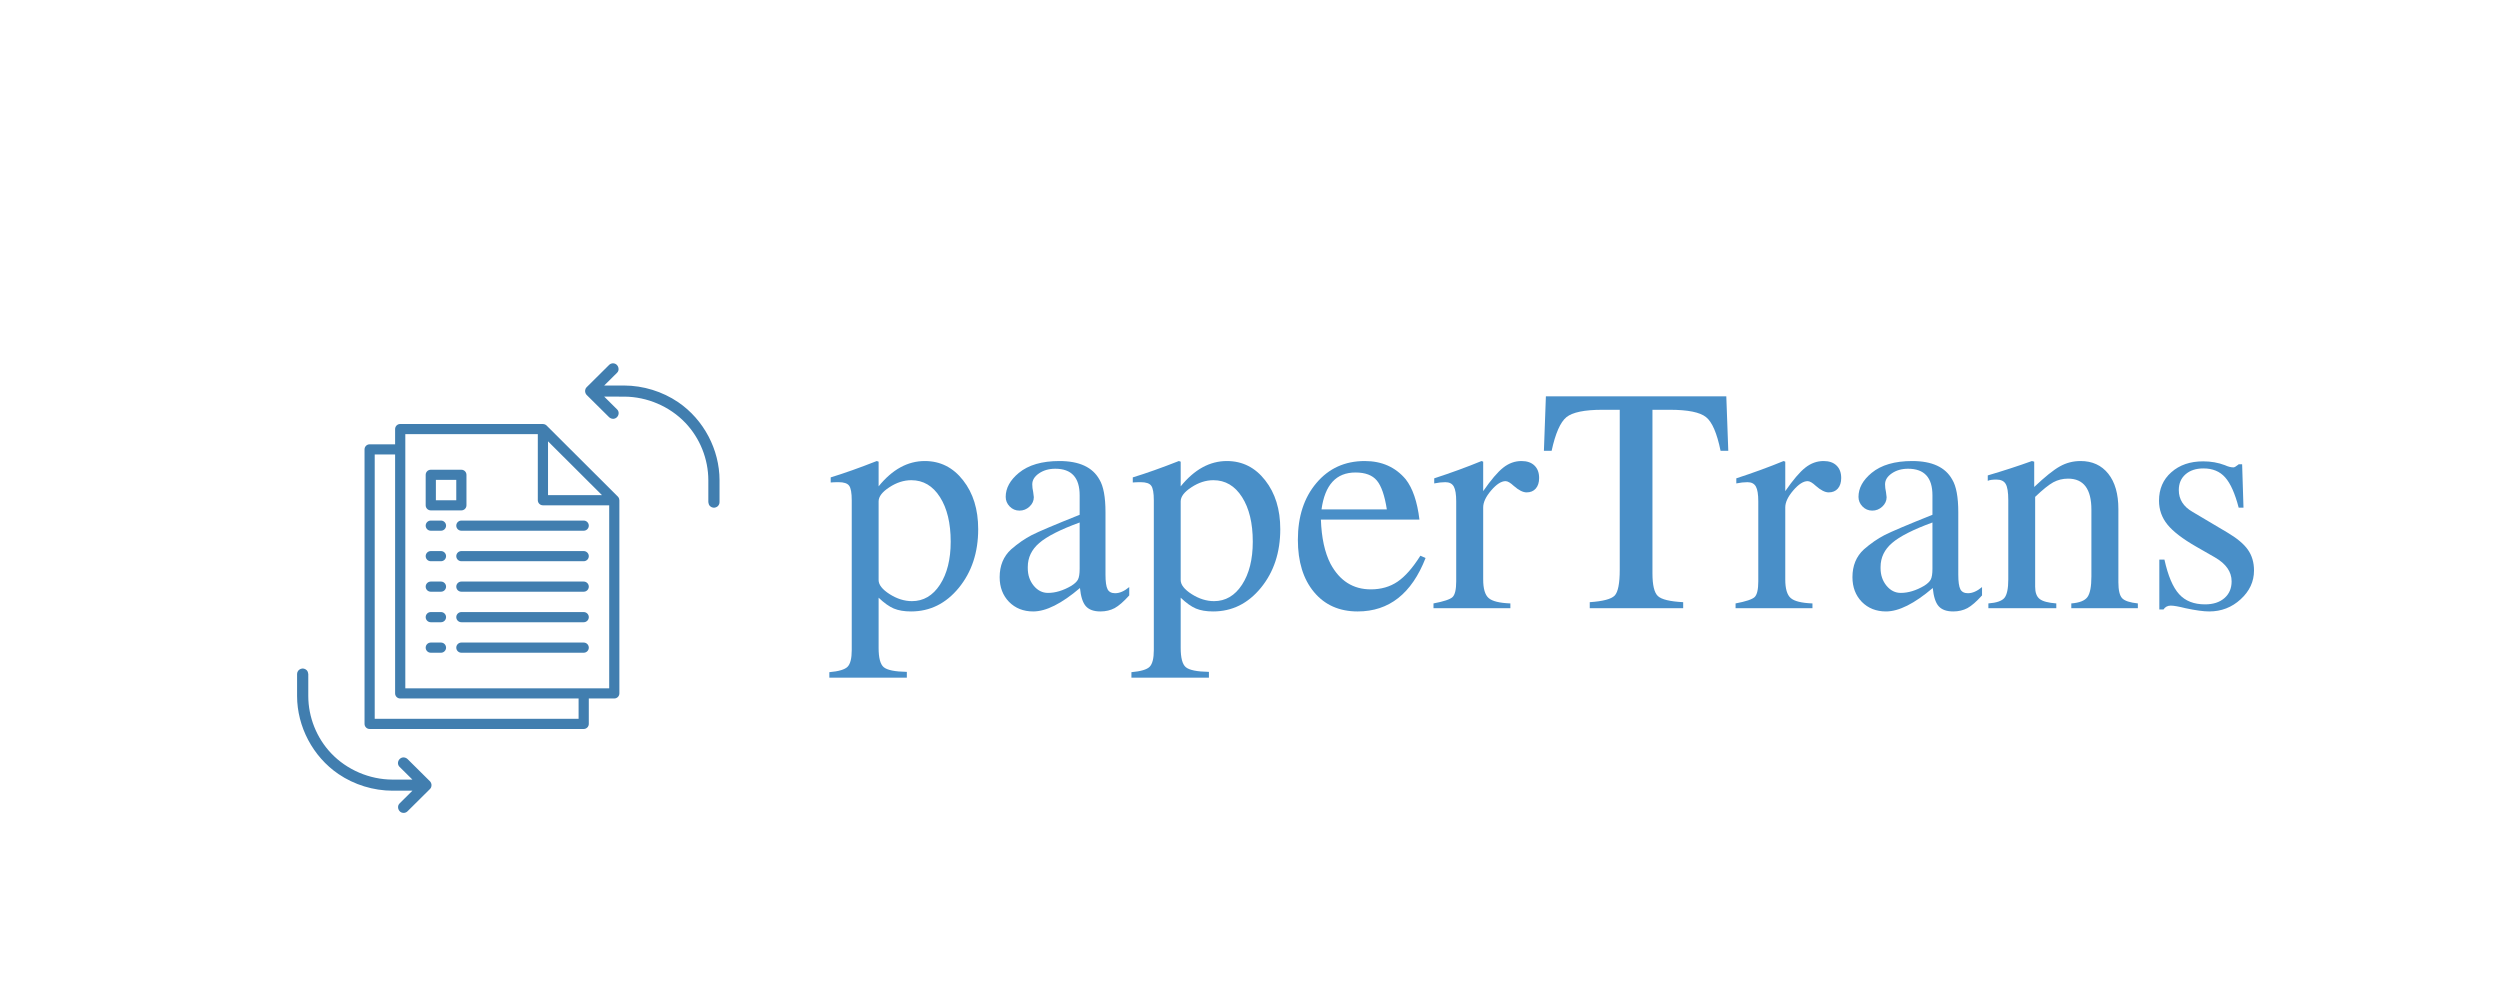 <svg xmlns="http://www.w3.org/2000/svg" xmlns:xlink="http://www.w3.org/1999/xlink" width="500" zoomAndPan="magnify" viewBox="0 0 375 150" height="200" preserveAspectRatio="xMidYMid meet" version="1.0"><defs><g/><clipPath id="e988bf1731"><path d="M 54.668 63.598 L 92.918 63.598 L 92.918 109.348 L 54.668 109.348 Z M 54.668 63.598 " clip-rule="nonzero"/></clipPath><clipPath id="821b35f67b"><path d="M 87.68 54.445 L 107.93 54.445 L 107.93 76.195 L 87.68 76.195 Z M 87.68 54.445 " clip-rule="nonzero"/></clipPath><clipPath id="a9b7ab2f7c"><path d="M 44.562 100.238 L 64.812 100.238 L 64.812 121.988 L 44.562 121.988 Z M 44.562 100.238 " clip-rule="nonzero"/></clipPath></defs><path fill="#417eaf" d="M 64.617 97.91 L 66.148 97.91 C 66.566 97.91 66.91 97.566 66.91 97.148 C 66.91 96.727 66.566 96.383 66.148 96.383 L 64.617 96.383 C 64.195 96.383 63.852 96.727 63.852 97.148 C 63.852 97.566 64.195 97.91 64.617 97.91 " fill-opacity="1" fill-rule="nonzero"/><path fill="#417eaf" d="M 87.555 96.383 L 69.207 96.383 C 68.785 96.383 68.441 96.727 68.441 97.148 C 68.441 97.566 68.785 97.91 69.207 97.91 L 87.555 97.91 C 87.977 97.91 88.32 97.566 88.32 97.148 C 88.32 96.727 87.977 96.383 87.555 96.383 " fill-opacity="1" fill-rule="nonzero"/><path fill="#417eaf" d="M 64.617 93.336 L 66.148 93.336 C 66.566 93.336 66.91 92.992 66.91 92.57 C 66.91 92.152 66.566 91.809 66.148 91.809 L 64.617 91.809 C 64.195 91.809 63.852 92.152 63.852 92.57 C 63.852 92.992 64.195 93.336 64.617 93.336 " fill-opacity="1" fill-rule="nonzero"/><path fill="#417eaf" d="M 87.555 91.809 L 69.207 91.809 C 68.785 91.809 68.441 92.152 68.441 92.57 C 68.441 92.992 68.785 93.336 69.207 93.336 L 87.555 93.336 C 87.977 93.336 88.32 92.992 88.32 92.57 C 88.32 92.152 87.977 91.809 87.555 91.809 " fill-opacity="1" fill-rule="nonzero"/><path fill="#417eaf" d="M 64.617 88.758 L 66.148 88.758 C 66.566 88.758 66.91 88.418 66.91 87.996 C 66.91 87.578 66.566 87.234 66.148 87.234 L 64.617 87.234 C 64.195 87.234 63.852 87.578 63.852 87.996 C 63.852 88.418 64.195 88.758 64.617 88.758 " fill-opacity="1" fill-rule="nonzero"/><path fill="#417eaf" d="M 87.555 87.234 L 69.207 87.234 C 68.785 87.234 68.441 87.578 68.441 87.996 C 68.441 88.418 68.785 88.758 69.207 88.758 L 87.555 88.758 C 87.977 88.758 88.32 88.418 88.32 87.996 C 88.32 87.578 87.977 87.234 87.555 87.234 " fill-opacity="1" fill-rule="nonzero"/><path fill="#417eaf" d="M 64.617 84.184 L 66.148 84.184 C 66.566 84.184 66.91 83.844 66.91 83.422 C 66.91 83.004 66.566 82.66 66.148 82.66 L 64.617 82.66 C 64.195 82.66 63.852 83.004 63.852 83.422 C 63.852 83.844 64.195 84.184 64.617 84.184 " fill-opacity="1" fill-rule="nonzero"/><path fill="#417eaf" d="M 87.555 82.66 L 69.207 82.66 C 68.785 82.66 68.441 83.004 68.441 83.422 C 68.441 83.844 68.785 84.184 69.207 84.184 L 87.555 84.184 C 87.977 84.184 88.32 83.844 88.32 83.422 C 88.32 83.004 87.977 82.66 87.555 82.66 " fill-opacity="1" fill-rule="nonzero"/><path fill="#417eaf" d="M 64.617 79.609 L 66.148 79.609 C 66.566 79.609 66.91 79.266 66.91 78.848 C 66.91 78.426 66.566 78.086 66.148 78.086 L 64.617 78.086 C 64.195 78.086 63.852 78.426 63.852 78.848 C 63.852 79.266 64.195 79.609 64.617 79.609 " fill-opacity="1" fill-rule="nonzero"/><path fill="#417eaf" d="M 68.441 78.848 C 68.441 79.266 68.785 79.609 69.207 79.609 L 87.555 79.609 C 87.977 79.609 88.32 79.266 88.32 78.848 C 88.32 78.426 87.977 78.086 87.555 78.086 L 69.207 78.086 C 68.785 78.086 68.441 78.426 68.441 78.848 " fill-opacity="1" fill-rule="nonzero"/><g clip-path="url(#e988bf1731)"><path fill="#417eaf" d="M 56.207 68.172 L 59.266 68.172 L 59.266 104.008 C 59.266 104.43 59.609 104.773 60.031 104.773 L 86.789 104.773 L 86.789 107.82 L 56.207 107.82 Z M 60.797 65.121 L 80.672 65.121 L 80.672 75.035 C 80.672 75.453 81.016 75.797 81.438 75.797 L 91.379 75.797 L 91.379 103.246 L 60.797 103.246 Z M 90.297 74.273 L 82.203 74.273 L 82.203 66.199 Z M 55.441 109.348 L 87.555 109.348 C 87.977 109.348 88.32 109.004 88.32 108.586 L 88.32 104.773 L 92.141 104.773 C 92.562 104.773 92.906 104.43 92.906 104.008 L 92.906 75.035 C 92.906 75.016 92.898 75 92.898 74.988 C 92.891 74.918 92.879 74.855 92.859 74.789 C 92.852 74.766 92.844 74.742 92.832 74.719 C 92.797 74.637 92.75 74.562 92.684 74.496 L 81.98 63.82 C 81.914 63.754 81.836 63.707 81.754 63.672 C 81.73 63.66 81.707 63.652 81.684 63.645 C 81.617 63.625 81.555 63.613 81.484 63.605 C 81.469 63.605 81.457 63.598 81.438 63.598 L 60.031 63.598 C 59.609 63.598 59.266 63.941 59.266 64.359 L 59.266 66.648 L 55.441 66.648 C 55.023 66.648 54.68 66.988 54.68 67.41 L 54.68 108.586 C 54.68 109.004 55.023 109.348 55.441 109.348 " fill-opacity="1" fill-rule="nonzero"/></g><path fill="#417eaf" d="M 65.383 71.984 L 68.441 71.984 L 68.441 75.035 L 65.383 75.035 Z M 64.617 76.559 L 69.207 76.559 C 69.625 76.559 69.969 76.219 69.969 75.797 L 69.969 71.223 C 69.969 70.801 69.625 70.461 69.207 70.461 L 64.617 70.461 C 64.195 70.461 63.852 70.801 63.852 71.223 L 63.852 75.797 C 63.852 76.219 64.195 76.559 64.617 76.559 " fill-opacity="1" fill-rule="nonzero"/><g clip-path="url(#821b35f67b)"><path fill="#417eaf" d="M 90.629 59.492 C 91.613 59.492 92.516 59.492 93.648 59.496 C 97.055 59.508 100.457 60.949 102.82 63.441 C 104.996 65.734 106.242 68.844 106.25 72.023 L 106.25 75.32 C 106.277 75.523 106.328 75.723 106.461 75.871 C 106.551 75.973 106.668 76.051 106.793 76.098 C 106.961 76.164 107.016 76.148 107.191 76.148 C 107.258 76.129 107.324 76.113 107.387 76.098 C 107.449 76.066 107.512 76.043 107.57 76.004 C 107.738 75.891 107.859 75.711 107.906 75.52 C 107.922 75.453 107.922 75.387 107.93 75.32 L 107.93 72.02 C 107.922 67.449 105.578 62.957 101.738 60.336 C 99.367 58.719 96.473 57.832 93.609 57.828 L 90.629 57.828 L 92.555 55.918 C 92.555 55.918 92.629 55.844 92.676 55.77 C 92.977 55.297 92.641 54.531 92.012 54.5 C 91.805 54.484 91.598 54.551 91.438 54.676 C 91.406 54.703 91.402 54.711 91.367 54.738 L 88.008 58.07 C 87.902 58.18 87.883 58.223 87.844 58.297 C 87.707 58.578 87.746 58.934 87.945 59.18 C 87.973 59.211 87.977 59.219 88.008 59.25 L 91.367 62.582 C 91.543 62.742 91.766 62.828 92.012 62.824 C 92.051 62.82 92.062 62.82 92.102 62.812 C 92.566 62.734 92.902 62.223 92.77 61.762 C 92.742 61.672 92.703 61.586 92.648 61.508 C 92.621 61.473 92.59 61.438 92.555 61.402 L 90.629 59.492 " fill-opacity="1" fill-rule="nonzero"/></g><g clip-path="url(#a9b7ab2f7c)"><path fill="#417eaf" d="M 61.863 116.941 C 60.879 116.941 59.977 116.941 58.844 116.938 C 55.438 116.926 52.035 115.484 49.672 112.992 C 47.496 110.699 46.25 107.59 46.242 104.41 L 46.242 101.113 C 46.219 100.91 46.164 100.711 46.035 100.562 C 45.941 100.461 45.828 100.383 45.703 100.336 C 45.531 100.27 45.48 100.285 45.301 100.285 C 45.234 100.301 45.172 100.32 45.105 100.336 C 45.047 100.367 44.98 100.391 44.926 100.43 C 44.758 100.543 44.637 100.723 44.586 100.914 C 44.57 100.98 44.57 101.047 44.562 101.113 L 44.562 104.414 C 44.57 108.984 46.918 113.477 50.758 116.098 C 53.125 117.715 56.02 118.602 58.883 118.605 L 61.863 118.605 L 59.938 120.516 C 59.938 120.516 59.863 120.59 59.82 120.664 C 59.516 121.137 59.852 121.902 60.48 121.934 C 60.688 121.949 60.895 121.883 61.055 121.758 C 61.086 121.73 61.094 121.723 61.125 121.695 L 64.484 118.363 C 64.59 118.254 64.609 118.211 64.648 118.137 C 64.785 117.855 64.746 117.5 64.547 117.254 C 64.523 117.223 64.516 117.215 64.484 117.184 L 61.125 113.852 C 60.953 113.691 60.727 113.605 60.48 113.609 C 60.441 113.613 60.434 113.613 60.391 113.621 C 59.926 113.699 59.59 114.211 59.723 114.672 C 59.75 114.762 59.789 114.848 59.844 114.926 C 59.871 114.961 59.902 114.996 59.938 115.031 L 61.863 116.941 " fill-opacity="1" fill-rule="nonzero"/></g><g fill="#498fc8" fill-opacity="1"><g transform="translate(124.167, 91.233)"><g><path d="M 22.562 -11.859 C 22.562 -8.367 21.594 -5.438 19.656 -3.062 C 17.719 -0.695 15.328 0.484 12.484 0.484 C 11.453 0.484 10.594 0.336 9.906 0.047 C 9.219 -0.242 8.457 -0.785 7.625 -1.578 L 7.625 5.953 C 7.625 7.453 7.879 8.414 8.391 8.844 C 8.91 9.281 10.066 9.516 11.859 9.547 L 11.859 10.422 L 0.234 10.422 L 0.234 9.594 C 1.648 9.469 2.562 9.195 2.969 8.781 C 3.383 8.363 3.594 7.531 3.594 6.281 L 3.594 -16.172 C 3.594 -17.297 3.461 -18.031 3.203 -18.375 C 2.953 -18.727 2.426 -18.906 1.625 -18.906 C 1.113 -18.906 0.719 -18.891 0.438 -18.859 L 0.438 -19.625 C 2.445 -20.238 4.75 -21.055 7.344 -22.078 L 7.625 -21.984 L 7.625 -18.281 C 9.676 -20.812 11.984 -22.078 14.547 -22.078 C 16.879 -22.078 18.797 -21.113 20.297 -19.188 C 21.805 -17.27 22.562 -14.828 22.562 -11.859 Z M 18.438 -9.984 C 18.438 -12.766 17.898 -14.992 16.828 -16.672 C 15.754 -18.359 14.32 -19.203 12.531 -19.203 C 11.406 -19.203 10.305 -18.848 9.234 -18.141 C 8.16 -17.441 7.625 -16.738 7.625 -16.031 L 7.625 -4.219 C 7.625 -3.52 8.176 -2.816 9.281 -2.109 C 10.383 -1.41 11.5 -1.062 12.625 -1.062 C 14.352 -1.062 15.754 -1.883 16.828 -3.531 C 17.898 -5.176 18.438 -7.328 18.438 -9.984 Z M 18.438 -9.984 "/></g></g></g><g fill="#498fc8" fill-opacity="1"><g transform="translate(148.167, 91.233)"><g><path d="M 21.219 -1.922 C 20.383 -0.992 19.656 -0.359 19.031 -0.016 C 18.406 0.316 17.691 0.484 16.891 0.484 C 15.898 0.484 15.172 0.219 14.703 -0.312 C 14.242 -0.844 13.953 -1.75 13.828 -3.031 C 11.078 -0.688 8.738 0.484 6.812 0.484 C 5.344 0.484 4.133 0.004 3.188 -0.953 C 2.25 -1.922 1.781 -3.156 1.781 -4.656 C 1.781 -6.383 2.352 -7.773 3.5 -8.828 C 4.531 -9.723 5.562 -10.438 6.594 -10.969 C 7.633 -11.5 10.031 -12.516 13.781 -14.016 L 13.781 -16.938 C 13.781 -19.594 12.562 -20.922 10.125 -20.922 C 9.164 -20.922 8.348 -20.688 7.672 -20.219 C 7.004 -19.758 6.672 -19.211 6.672 -18.578 C 6.672 -18.223 6.719 -17.836 6.812 -17.422 C 6.875 -16.973 6.906 -16.719 6.906 -16.656 C 6.906 -16.113 6.688 -15.641 6.25 -15.234 C 5.82 -14.836 5.32 -14.641 4.75 -14.641 C 4.176 -14.641 3.688 -14.848 3.281 -15.266 C 2.883 -15.68 2.688 -16.16 2.688 -16.703 C 2.688 -18.016 3.344 -19.211 4.656 -20.297 C 6.094 -21.484 8.125 -22.078 10.75 -22.078 C 13.727 -22.078 15.727 -21.148 16.75 -19.297 C 17.352 -18.305 17.656 -16.676 17.656 -14.406 L 17.656 -5.047 C 17.656 -3.984 17.758 -3.25 17.969 -2.844 C 18.176 -2.445 18.555 -2.25 19.109 -2.25 C 19.773 -2.25 20.477 -2.555 21.219 -3.172 Z M 13.781 -5.906 L 13.781 -12.859 C 10.895 -11.805 8.875 -10.781 7.719 -9.781 C 6.57 -8.789 6 -7.594 6 -6.188 L 6 -6 C 6 -4.977 6.297 -4.102 6.891 -3.375 C 7.484 -2.656 8.195 -2.297 9.031 -2.297 C 10.145 -2.297 11.312 -2.648 12.531 -3.359 C 13.039 -3.68 13.375 -4 13.531 -4.312 C 13.695 -4.633 13.781 -5.164 13.781 -5.906 Z M 13.781 -5.906 "/></g></g></g><g fill="#498fc8" fill-opacity="1"><g transform="translate(169.479, 91.233)"><g><path d="M 22.562 -11.859 C 22.562 -8.367 21.594 -5.438 19.656 -3.062 C 17.719 -0.695 15.328 0.484 12.484 0.484 C 11.453 0.484 10.594 0.336 9.906 0.047 C 9.219 -0.242 8.457 -0.785 7.625 -1.578 L 7.625 5.953 C 7.625 7.453 7.879 8.414 8.391 8.844 C 8.91 9.281 10.066 9.516 11.859 9.547 L 11.859 10.422 L 0.234 10.422 L 0.234 9.594 C 1.648 9.469 2.562 9.195 2.969 8.781 C 3.383 8.363 3.594 7.531 3.594 6.281 L 3.594 -16.172 C 3.594 -17.297 3.461 -18.031 3.203 -18.375 C 2.953 -18.727 2.426 -18.906 1.625 -18.906 C 1.113 -18.906 0.719 -18.891 0.438 -18.859 L 0.438 -19.625 C 2.445 -20.238 4.75 -21.055 7.344 -22.078 L 7.625 -21.984 L 7.625 -18.281 C 9.676 -20.812 11.984 -22.078 14.547 -22.078 C 16.879 -22.078 18.797 -21.113 20.297 -19.188 C 21.805 -17.27 22.562 -14.828 22.562 -11.859 Z M 18.438 -9.984 C 18.438 -12.766 17.898 -14.992 16.828 -16.672 C 15.754 -18.359 14.32 -19.203 12.531 -19.203 C 11.406 -19.203 10.305 -18.848 9.234 -18.141 C 8.16 -17.441 7.625 -16.738 7.625 -16.031 L 7.625 -4.219 C 7.625 -3.52 8.176 -2.816 9.281 -2.109 C 10.383 -1.41 11.5 -1.062 12.625 -1.062 C 14.352 -1.062 15.754 -1.883 16.828 -3.531 C 17.898 -5.176 18.438 -7.328 18.438 -9.984 Z M 18.438 -9.984 "/></g></g></g><g fill="#498fc8" fill-opacity="1"><g transform="translate(193.478, 91.233)"><g><path d="M 20.359 -7.531 C 18.273 -2.188 14.879 0.484 10.172 0.484 C 7.422 0.484 5.238 -0.484 3.625 -2.422 C 2.008 -4.359 1.203 -6.973 1.203 -10.266 C 1.203 -13.754 2.129 -16.594 3.984 -18.781 C 5.836 -20.977 8.254 -22.078 11.234 -22.078 C 13.797 -22.078 15.844 -21.164 17.375 -19.344 C 18.426 -18 19.113 -15.984 19.438 -13.297 L 4.656 -13.297 C 4.75 -10.578 5.227 -8.367 6.094 -6.672 C 7.469 -4.109 9.484 -2.828 12.141 -2.828 C 13.68 -2.828 15.02 -3.211 16.156 -3.984 C 17.289 -4.754 18.43 -6.051 19.578 -7.875 Z M 14.547 -14.828 C 14.223 -16.91 13.723 -18.352 13.047 -19.156 C 12.379 -19.957 11.312 -20.359 9.844 -20.359 C 6.957 -20.359 5.258 -18.516 4.75 -14.828 Z M 14.547 -14.828 "/></g></g></g><g fill="#498fc8" fill-opacity="1"><g transform="translate(214.79, 91.233)"><g><path d="M 16.078 -19.531 C 16.078 -18.863 15.91 -18.336 15.578 -17.953 C 15.242 -17.566 14.785 -17.375 14.203 -17.375 C 13.66 -17.375 13.02 -17.695 12.281 -18.344 C 11.77 -18.82 11.359 -19.062 11.047 -19.062 C 10.398 -19.062 9.676 -18.594 8.875 -17.656 C 8.082 -16.727 7.688 -15.883 7.688 -15.125 L 7.688 -4.312 C 7.688 -2.938 7.957 -2.008 8.5 -1.531 C 9.039 -1.051 10.129 -0.781 11.766 -0.719 L 11.766 0 L 0.234 0 L 0.234 -0.719 C 1.773 -1.008 2.727 -1.328 3.094 -1.672 C 3.457 -2.023 3.641 -2.812 3.641 -4.031 L 3.641 -16.031 C 3.641 -17.082 3.52 -17.82 3.281 -18.25 C 3.039 -18.688 2.617 -18.906 2.016 -18.906 C 1.504 -18.906 0.945 -18.844 0.344 -18.719 L 0.344 -19.484 C 2.895 -20.316 5.258 -21.18 7.438 -22.078 L 7.688 -21.984 L 7.688 -17.562 C 8.863 -19.258 9.867 -20.438 10.703 -21.094 C 11.535 -21.75 12.445 -22.078 13.438 -22.078 C 14.27 -22.078 14.914 -21.852 15.375 -21.406 C 15.844 -20.957 16.078 -20.332 16.078 -19.531 Z M 16.078 -19.531 "/></g></g></g><g fill="#498fc8" fill-opacity="1"><g transform="translate(230.774, 91.233)"><g><path d="M 28.469 -23.609 L 27.312 -23.609 C 26.77 -26.266 26.039 -27.953 25.125 -28.672 C 24.219 -29.398 22.406 -29.766 19.688 -29.766 L 17.094 -29.766 L 17.094 -5.234 C 17.094 -3.473 17.363 -2.336 17.906 -1.828 C 18.445 -1.316 19.711 -1.008 21.703 -0.906 L 21.703 0 L 7.688 0 L 7.688 -0.906 C 9.664 -1.039 10.91 -1.367 11.422 -1.891 C 11.93 -2.422 12.188 -3.711 12.188 -5.766 L 12.188 -29.766 L 9.594 -29.766 C 6.906 -29.766 5.102 -29.395 4.188 -28.656 C 3.281 -27.914 2.539 -26.234 1.969 -23.609 L 0.812 -23.609 L 1.109 -31.781 L 28.172 -31.781 Z M 28.469 -23.609 "/></g></g></g><g fill="#498fc8" fill-opacity="1"><g transform="translate(260.102, 91.233)"><g><path d="M 16.078 -19.531 C 16.078 -18.863 15.91 -18.336 15.578 -17.953 C 15.242 -17.566 14.785 -17.375 14.203 -17.375 C 13.66 -17.375 13.02 -17.695 12.281 -18.344 C 11.77 -18.82 11.359 -19.062 11.047 -19.062 C 10.398 -19.062 9.676 -18.594 8.875 -17.656 C 8.082 -16.727 7.688 -15.883 7.688 -15.125 L 7.688 -4.312 C 7.688 -2.938 7.957 -2.008 8.5 -1.531 C 9.039 -1.051 10.129 -0.781 11.766 -0.719 L 11.766 0 L 0.234 0 L 0.234 -0.719 C 1.773 -1.008 2.727 -1.328 3.094 -1.672 C 3.457 -2.023 3.641 -2.812 3.641 -4.031 L 3.641 -16.031 C 3.641 -17.082 3.52 -17.82 3.281 -18.25 C 3.039 -18.688 2.617 -18.906 2.016 -18.906 C 1.504 -18.906 0.945 -18.844 0.344 -18.719 L 0.344 -19.484 C 2.895 -20.316 5.258 -21.18 7.438 -22.078 L 7.688 -21.984 L 7.688 -17.562 C 8.863 -19.258 9.867 -20.438 10.703 -21.094 C 11.535 -21.75 12.445 -22.078 13.438 -22.078 C 14.27 -22.078 14.914 -21.852 15.375 -21.406 C 15.844 -20.957 16.078 -20.332 16.078 -19.531 Z M 16.078 -19.531 "/></g></g></g><g fill="#498fc8" fill-opacity="1"><g transform="translate(276.086, 91.233)"><g><path d="M 21.219 -1.922 C 20.383 -0.992 19.656 -0.359 19.031 -0.016 C 18.406 0.316 17.691 0.484 16.891 0.484 C 15.898 0.484 15.172 0.219 14.703 -0.312 C 14.242 -0.844 13.953 -1.75 13.828 -3.031 C 11.078 -0.688 8.738 0.484 6.812 0.484 C 5.344 0.484 4.133 0.004 3.188 -0.953 C 2.25 -1.922 1.781 -3.156 1.781 -4.656 C 1.781 -6.383 2.352 -7.773 3.5 -8.828 C 4.531 -9.723 5.562 -10.438 6.594 -10.969 C 7.633 -11.5 10.031 -12.516 13.781 -14.016 L 13.781 -16.938 C 13.781 -19.594 12.562 -20.922 10.125 -20.922 C 9.164 -20.922 8.348 -20.688 7.672 -20.219 C 7.004 -19.758 6.672 -19.211 6.672 -18.578 C 6.672 -18.223 6.719 -17.836 6.812 -17.422 C 6.875 -16.973 6.906 -16.719 6.906 -16.656 C 6.906 -16.113 6.688 -15.641 6.25 -15.234 C 5.82 -14.836 5.32 -14.641 4.75 -14.641 C 4.176 -14.641 3.688 -14.848 3.281 -15.266 C 2.883 -15.68 2.688 -16.16 2.688 -16.703 C 2.688 -18.016 3.344 -19.211 4.656 -20.297 C 6.094 -21.484 8.125 -22.078 10.75 -22.078 C 13.727 -22.078 15.727 -21.148 16.75 -19.297 C 17.352 -18.305 17.656 -16.676 17.656 -14.406 L 17.656 -5.047 C 17.656 -3.984 17.758 -3.25 17.969 -2.844 C 18.176 -2.445 18.555 -2.25 19.109 -2.25 C 19.773 -2.25 20.477 -2.555 21.219 -3.172 Z M 13.781 -5.906 L 13.781 -12.859 C 10.895 -11.805 8.875 -10.781 7.719 -9.781 C 6.57 -8.789 6 -7.594 6 -6.188 L 6 -6 C 6 -4.977 6.297 -4.102 6.891 -3.375 C 7.484 -2.656 8.195 -2.297 9.031 -2.297 C 10.145 -2.297 11.312 -2.648 12.531 -3.359 C 13.039 -3.68 13.375 -4 13.531 -4.312 C 13.695 -4.633 13.781 -5.164 13.781 -5.906 Z M 13.781 -5.906 "/></g></g></g><g fill="#498fc8" fill-opacity="1"><g transform="translate(297.398, 91.233)"><g><path d="M 23.281 0 L 13.297 0 L 13.297 -0.719 C 14.516 -0.812 15.32 -1.129 15.719 -1.672 C 16.113 -2.223 16.312 -3.25 16.312 -4.75 L 16.312 -14.781 C 16.312 -17.883 15.145 -19.438 12.812 -19.438 C 12.008 -19.438 11.27 -19.254 10.594 -18.891 C 9.926 -18.523 9.02 -17.797 7.875 -16.703 L 7.875 -3.219 C 7.875 -2.352 8.098 -1.742 8.547 -1.391 C 8.992 -1.035 9.828 -0.812 11.047 -0.719 L 11.047 0 L 0.859 0 L 0.859 -0.719 C 2.078 -0.812 2.879 -1.086 3.266 -1.547 C 3.648 -2.016 3.844 -2.938 3.844 -4.312 L 3.844 -16.219 C 3.844 -17.406 3.711 -18.211 3.453 -18.641 C 3.203 -19.078 2.738 -19.297 2.062 -19.297 C 1.457 -19.297 1.023 -19.234 0.766 -19.109 L 0.766 -19.922 C 3.129 -20.617 5.336 -21.336 7.391 -22.078 L 7.734 -21.984 L 7.734 -18.188 C 9.359 -19.727 10.645 -20.758 11.594 -21.281 C 12.539 -21.812 13.57 -22.078 14.688 -22.078 C 16.445 -22.078 17.832 -21.441 18.844 -20.172 C 19.852 -18.91 20.359 -17.145 20.359 -14.875 L 20.359 -3.891 C 20.359 -2.703 20.547 -1.906 20.922 -1.5 C 21.305 -1.102 22.094 -0.844 23.281 -0.719 Z M 23.281 0 "/></g></g></g><g fill="#498fc8" fill-opacity="1"><g transform="translate(321.398, 91.233)"><g><path d="M 16.703 -5.656 C 16.703 -4 16.035 -2.562 14.703 -1.344 C 13.379 -0.125 11.805 0.484 9.984 0.484 C 9.117 0.484 7.938 0.32 6.438 0 C 5.406 -0.258 4.664 -0.391 4.219 -0.391 C 3.738 -0.391 3.375 -0.195 3.125 0.188 L 2.5 0.188 L 2.5 -7.297 L 3.266 -7.297 C 3.805 -4.859 4.539 -3.129 5.469 -2.109 C 6.395 -1.086 7.691 -0.578 9.359 -0.578 C 10.578 -0.578 11.547 -0.891 12.266 -1.516 C 12.984 -2.141 13.344 -2.977 13.344 -4.031 C 13.344 -5.469 12.508 -6.664 10.844 -7.625 L 8.062 -9.219 C 6.008 -10.395 4.562 -11.504 3.719 -12.547 C 2.875 -13.586 2.453 -14.781 2.453 -16.125 C 2.453 -17.883 3.066 -19.305 4.297 -20.391 C 5.523 -21.484 7.117 -22.031 9.078 -22.031 C 10.254 -22.031 11.344 -21.836 12.344 -21.453 C 12.82 -21.234 13.25 -21.125 13.625 -21.125 C 13.758 -21.125 13.984 -21.25 14.297 -21.5 L 14.406 -21.594 L 14.922 -21.594 L 15.125 -15.078 L 14.406 -15.078 C 13.852 -17.211 13.176 -18.727 12.375 -19.625 C 11.582 -20.52 10.5 -20.969 9.125 -20.969 C 8 -20.969 7.098 -20.672 6.422 -20.078 C 5.754 -19.492 5.422 -18.707 5.422 -17.719 C 5.422 -16.332 6.109 -15.242 7.484 -14.453 L 12.672 -11.375 C 14.141 -10.508 15.176 -9.645 15.781 -8.781 C 16.395 -7.914 16.703 -6.875 16.703 -5.656 Z M 16.703 -5.656 "/></g></g></g></svg>